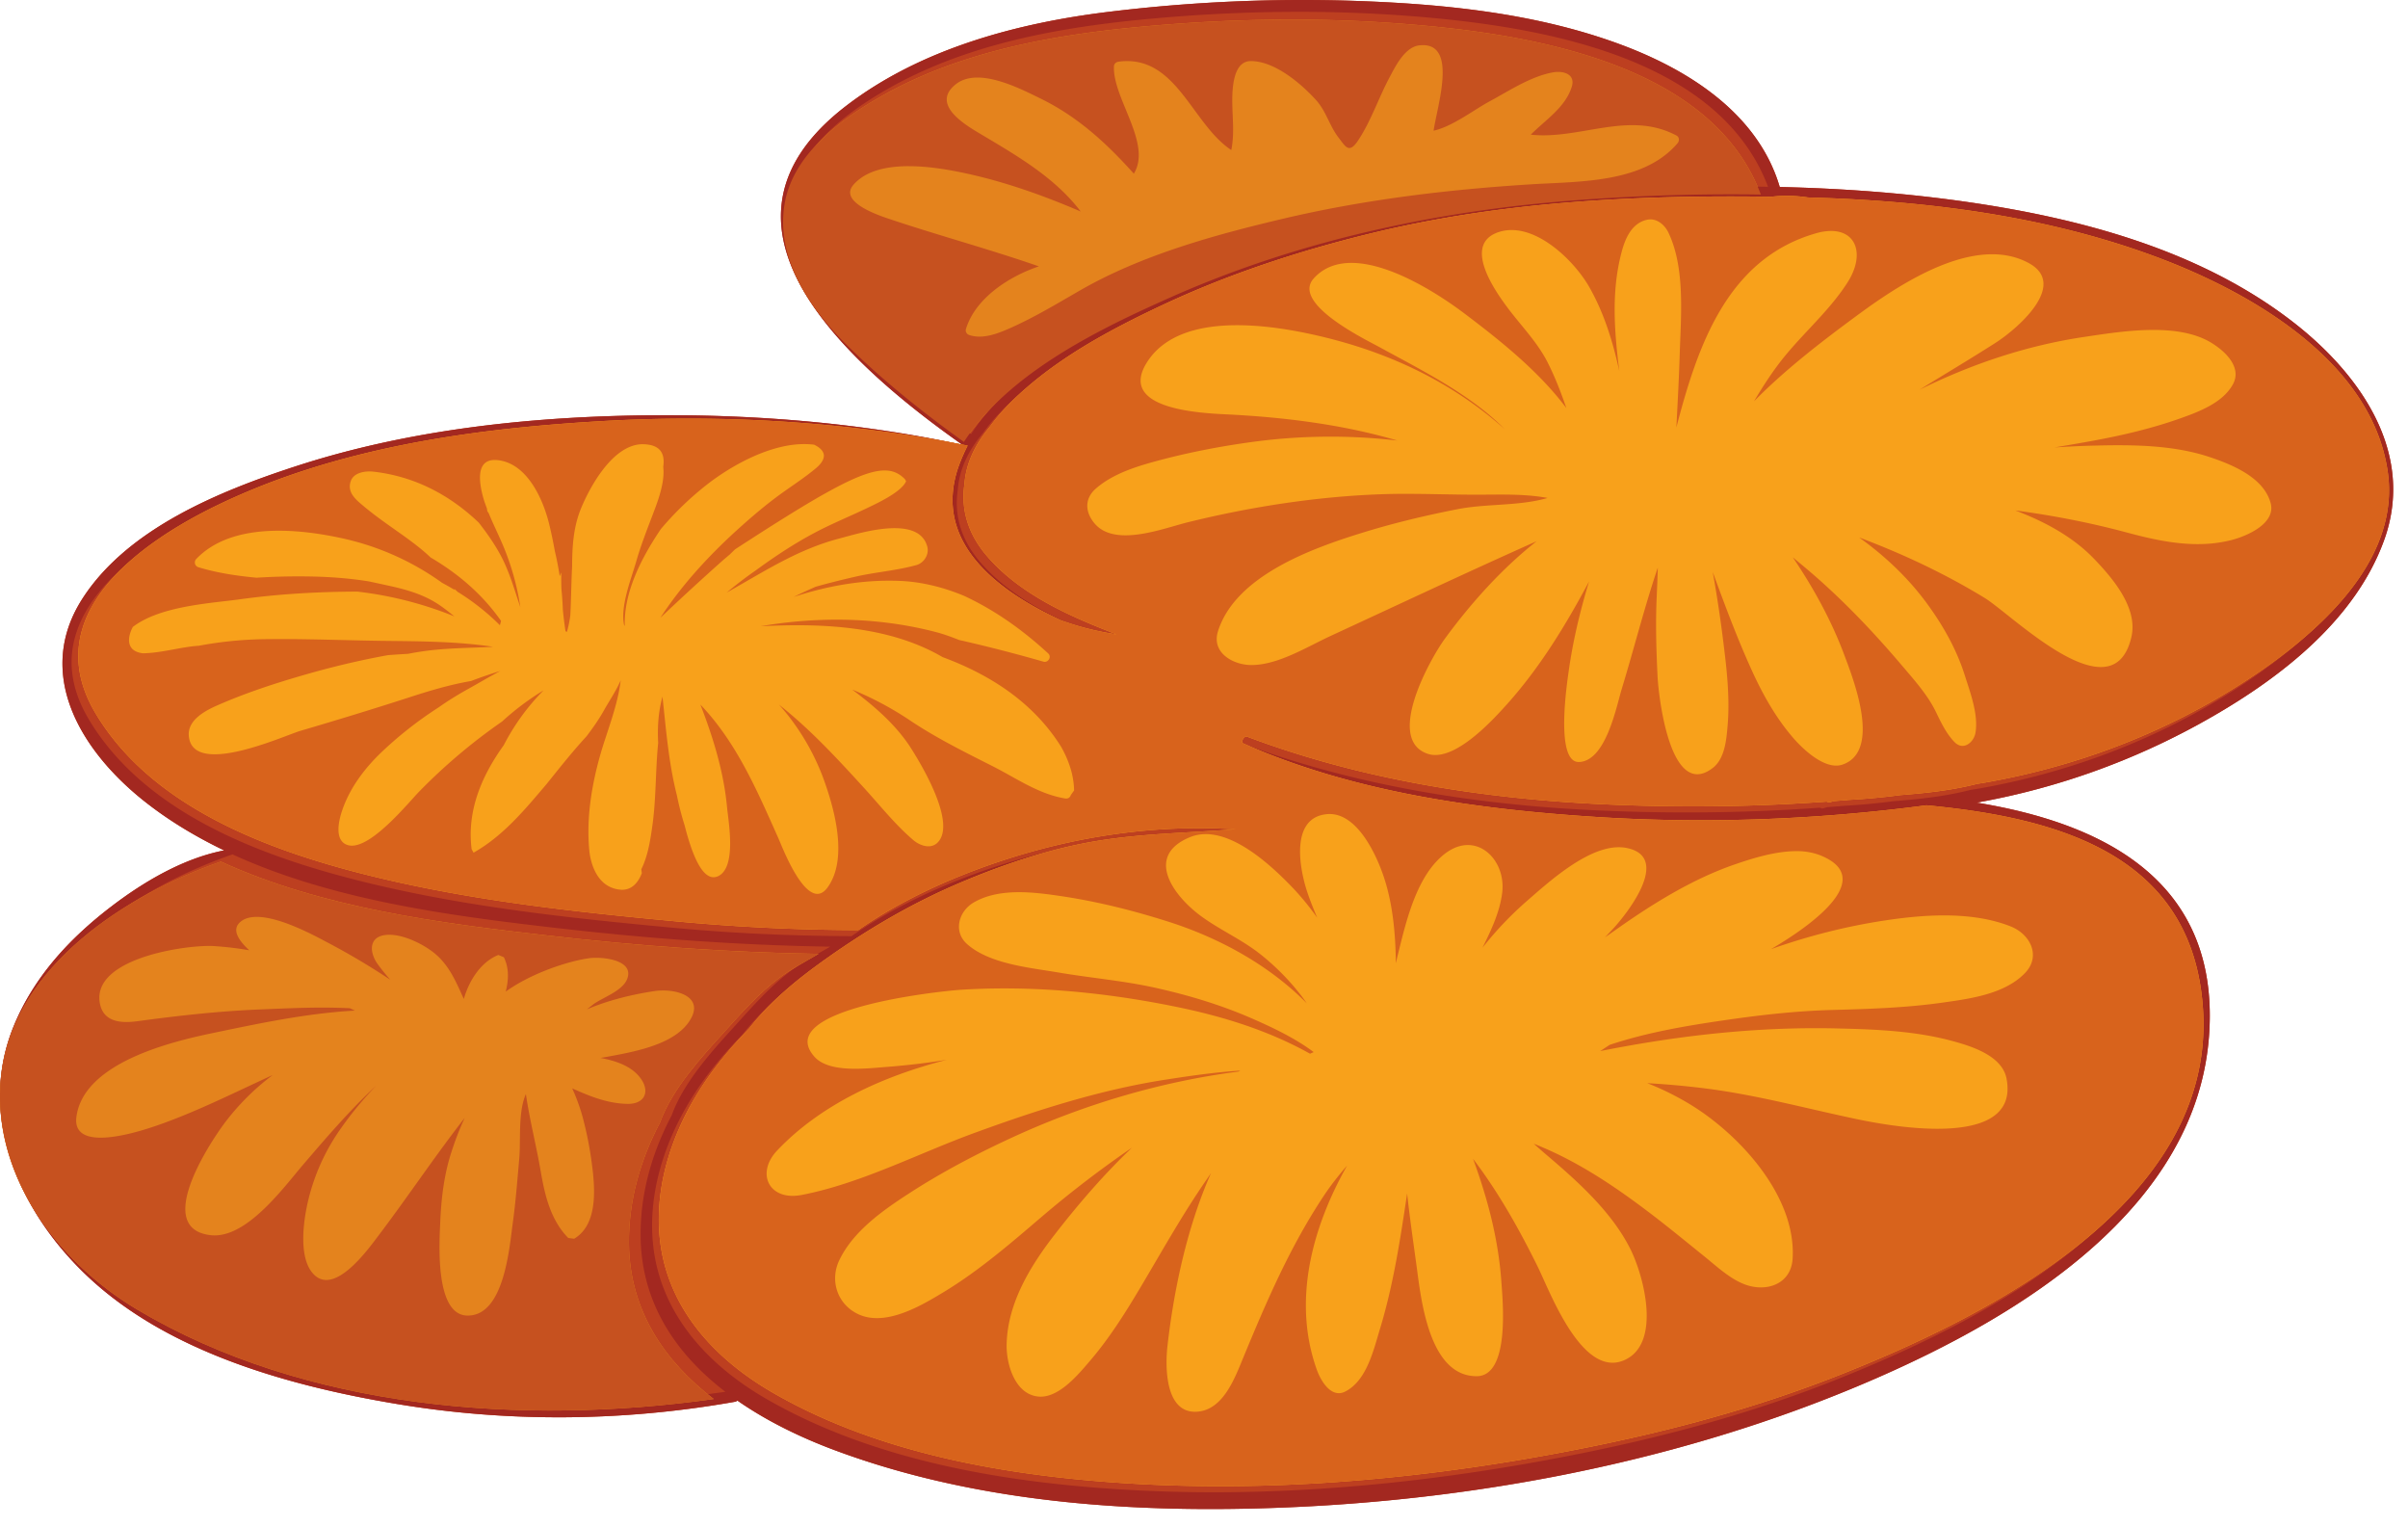 <svg xmlns="http://www.w3.org/2000/svg" width="123" height="78" fill="none" viewBox="0 0 123 78"><path fill="#bd3f20" d="M117.169 16.479c-4.752-3.706-10.905-5.336-16.77-6.177-3.115-.445-6.3-.68-9.49-.753-1.106-3.748-4.653-5.982-8.117-7.27C78.44.659 73.673.192 69.065.04a81 81 0 0 0-12.333.552c-4.728.568-9.703 1.883-13.535 4.833-7.429 5.722-.981 12.4 5.96 17.288-5.129-1.098-10.386-1.542-15.642-1.508-6.176.038-12.57.696-18.463 2.625-3.841 1.253-8.492 3.153-10.801 6.68-2.538 3.869-.128 7.82 3.09 10.381 1.262 1.004 2.647 1.833 4.11 2.538-2.072.4-4.08 1.584-5.715 2.827-2.165 1.645-4 3.616-5.041 6.159-1.915 4.68.377 9.596 3.842 12.826 4.116 3.837 10.25 5.533 15.662 6.445 5.741.97 11.652.912 17.376-.106l.097-.05c1.515 1.053 3.232 1.88 4.936 2.518 6.379 2.382 13.333 3.082 20.1 3.012 11.177-.116 22.767-2.165 33.055-6.642 7.362-3.203 16.534-8.72 17.085-17.684.475-7.722-5.353-10.679-11.88-11.745a37.1 37.1 0 0 0 12.008-4.378c3.604-2.07 7.344-4.988 8.804-9.027 1.608-4.448-1.213-8.455-4.611-11.106"/><path fill="#e4831d" d="M43.322 17.686c-1.913-1.872-3.72-4.453-3.245-7.27.416-2.467 2.704-4.196 4.724-5.377 4.19-2.442 9.117-3.289 13.885-3.71 4.502-.4 9.051-.451 13.555-.067 6.172.528 15.207 2.059 17.703 8.674a104 104 0 0 0-9.48.293c-7.07.534-14.166 2.065-20.662 4.952-3.597 1.598-8.253 3.839-10.566 7.386-2.079-1.49-4.078-3.082-5.914-4.88"/><path fill="#a32820" d="M61.804 77.065c-6.48 0-13.101-.741-19.196-3.016-1.704-.637-3.421-1.465-4.936-2.519l-.097.051c-2.979.53-6.008.799-9.039.799-2.792 0-5.584-.228-8.337-.693-5.412-.912-11.546-2.608-15.662-6.446C1.94 62.821 0 59.45 0 55.94c0-1.17.216-2.353.695-3.524 1.041-2.543 2.876-4.514 5.041-6.159 1.635-1.243 3.643-2.426 5.715-2.827-1.463-.705-2.848-1.534-4.11-2.538-2.274-1.812-4.146-4.317-4.15-6.997-.003-1.11.316-2.25 1.06-3.384 2.309-3.527 6.96-5.427 10.801-6.68 5.893-1.929 12.287-2.587 18.463-2.625q.277-.002.556-.002c5.07 0 10.137.45 15.086 1.51-4.752-3.346-9.272-7.531-9.268-11.674.003-1.91.966-3.81 3.308-5.614 3.832-2.95 8.807-4.265 13.535-4.833A82 82 0 0 1 66.524 0q1.273 0 2.541.041c4.608.151 9.375.619 13.727 2.237 3.464 1.288 7.01 3.523 8.117 7.271 3.19.074 6.375.308 9.49.753 5.865.84 12.018 2.471 16.77 6.177 2.722 2.122 5.072 5.116 5.075 8.508a7.6 7.6 0 0 1-.464 2.598c-1.46 4.039-5.2 6.957-8.804 9.027a37.1 37.1 0 0 1-12.008 4.377c6.279 1.025 11.911 3.802 11.908 10.884q0 .422-.028.862c-.551 8.965-9.723 14.481-17.085 17.683-10.288 4.478-21.878 6.527-33.055 6.643q-.452.004-.904.004m-.881-34.463q.914 0 1.832.057c-2.31.181-4.628.21-6.919.573-2.49.394-4.893 1.204-7.207 2.19-2.5 1.063-4.858 2.466-7.06 4.054-1.356.977-2.62 2.042-3.632 3.344-1.209 1.227-2.277 2.58-3.088 4.084-1.296 2.405-1.96 5.262-1.252 7.962.763 2.912 2.968 5.082 5.518 6.557 5.668 3.281 12.688 4.381 19.14 4.695q1.873.09 3.748.09c6.092 0 12.182-.695 18.157-1.864 4.585-.897 9.079-2.087 13.43-3.804 7.662-3.026 19.243-8.859 18.595-18.704-.513-7.832-7.306-9.759-14.124-10.401a88 88 0 0 1-11.529.765 83 83 0 0 1-5.39-.174c-6.082-.391-12.371-1.267-17.987-3.753-.127-.059.026-.35.168-.35q.016 0 .033.007c5.763 2.171 11.904 3.153 18.039 3.446q2.379.114 4.768.114c2.265 0 4.532-.078 6.792-.242l.134.044.239-.07c.24-.02.481-.035.721-.057l-.037-.001c.912-.05 1.808-.127 2.701-.248 1.328-.104 2.655-.244 3.936-.576l.263-.04c4.636-.794 9.1-2.456 13.084-4.98 3.593-2.278 8.34-6.123 7.621-10.956-.833-5.608-6.988-9.134-11.809-10.93-5.668-2.111-11.781-2.88-17.805-3.041a7.6 7.6 0 0 0-1.092-.084q-.392 0-.779.048-1.048-.014-2.095-.014c-6.172 0-12.309.414-18.345 1.883-3.68.897-7.303 2.082-10.732 3.698-2.657 1.252-5.34 2.694-7.48 4.741-.475.455-.91.95-1.285 1.466-.719.857-1.196 1.838-1.272 2.883-.186 1.26.133 2.558 1.229 3.788 1.693 1.904 4.163 2.991 6.541 3.906a14.5 14.5 0 0 1-2.82-.713c-3.338-1.535-6.548-4.022-5.276-7.795.134-.393.303-.768.488-1.135a73.3 73.3 0 0 0-14.256-1.378q-2.287 0-4.561.136c-6.61.389-13.455 1.37-19.481 4.273-4.008 1.932-9.243 5.65-6.24 10.659 2.824 4.709 8.626 6.911 13.692 8.196 5.274 1.336 10.706 1.922 16.113 2.426 3.048.286 6.096.42 9.143.432 2.19-1.522 4.716-2.661 7.129-3.473 3.332-1.122 6.797-1.734 10.299-1.734m-49.046 1.03C7.075 45.307 1.395 48.926.676 54.397c-.659 5.015 2.772 9.638 6.91 12.102 6.238 3.713 13.771 5.168 21.167 5.168 2.812 0 5.607-.21 8.3-.589-2.484-1.906-4.289-4.487-4.33-7.915-.026-2.218.585-4.304 1.589-6.208.617-1.723 2.152-3.378 3.27-4.61.88-.974 1.762-1.974 2.815-2.767.624-.467 1.331-.836 2.01-1.234-4.627-.07-9.252-.41-13.86-.938-5.408-.62-11.51-1.405-16.67-3.774M66.341.604c-2.433 0-4.868.114-7.288.328-4.768.421-9.694 1.268-13.885 3.71-2.02 1.18-4.308 2.91-4.724 5.378-.476 2.816 1.332 5.398 3.245 7.27 1.836 1.798 3.835 3.391 5.914 4.88 2.313-3.547 6.969-5.787 10.566-7.386 6.496-2.887 13.591-4.417 20.662-4.952 2.614-.197 5.27-.306 7.932-.306q.774 0 1.548.013C87.815 2.924 78.78 1.393 72.608.865a74 74 0 0 0-6.267-.261"/><path fill="#e4831d" d="M6.992 66.867C2.853 64.403-.578 59.78.082 54.765.8 49.295 6.48 45.675 11.281 44c5.16 2.37 11.262 3.155 16.67 3.773 4.608.53 9.233.868 13.86.94-.679.398-1.385.766-2.01 1.233-1.053.793-1.934 1.793-2.815 2.766-1.118 1.233-2.652 2.888-3.27 4.61-1.004 1.905-1.614 3.991-1.589 6.209.041 3.428 1.847 6.01 4.33 7.915-9.777 1.37-20.857.546-29.466-4.58"/><path fill="#f8a11b" d="M114.339 35.01c-3.984 2.524-8.448 4.186-13.084 4.98l-.263.04c-1.281.332-2.608.472-3.936.576-.893.121-1.789.198-2.701.248l.037.002q-.36.028-.721.055l-.239.071-.134-.044c-3.848.279-7.72.312-11.56.128-6.135-.293-12.276-1.274-18.039-3.446-.148-.055-.339.28-.201.343 5.616 2.486 11.905 3.362 17.986 3.754 5.632.364 11.32.148 16.92-.592 6.818.643 13.611 2.57 14.124 10.4.648 9.846-10.933 15.68-18.594 18.705-4.352 1.717-8.846 2.907-13.431 3.804-7.2 1.41-14.568 2.128-21.905 1.775-6.452-.315-13.472-1.415-19.14-4.696-2.55-1.475-4.755-3.644-5.518-6.556-.708-2.7-.044-5.558 1.252-7.963.811-1.504 1.88-2.857 3.088-4.084 1.012-1.302 2.276-2.366 3.632-3.344 2.202-1.588 4.56-2.99 7.06-4.055 2.314-.985 4.718-1.794 7.207-2.189 2.29-.363 4.61-.392 6.919-.573-4.123-.255-8.219.36-12.131 1.677-2.413.812-4.939 1.95-7.13 3.473a103 103 0 0 1-9.142-.431c-5.407-.505-10.839-1.091-16.113-2.427-5.066-1.284-10.868-3.487-13.692-8.196-3.003-5.01 2.232-8.727 6.24-10.659 6.026-2.903 12.87-3.884 19.481-4.273 6.265-.37 12.639.014 18.817 1.243a9 9 0 0 0-.488 1.134c-1.272 3.773 1.938 6.26 5.276 7.795.918.337 1.86.566 2.82.713-2.378-.915-4.848-2.002-6.541-3.906-1.096-1.23-1.415-2.527-1.23-3.788.077-1.045.554-2.026 1.273-2.883.376-.517.81-1.01 1.285-1.465 2.14-2.048 4.823-3.49 7.48-4.742 3.43-1.616 7.052-2.801 10.732-3.698 6.719-1.635 13.563-1.963 20.44-1.869a7 7 0 0 1 1.87.036c6.025.162 12.138.93 17.806 3.04 4.821 1.797 10.976 5.323 11.809 10.931.719 4.833-4.028 8.679-7.621 10.956"/><path fill="#c6511f" d="M49.236 22.567c-2.079-1.49-4.078-3.083-5.914-4.881-1.913-1.872-3.72-4.454-3.245-7.27.416-2.468 2.704-4.197 4.724-5.377 4.19-2.443 9.117-3.29 13.885-3.71A83 83 0 0 1 65.974 1c2.094 0 4.184.084 6.267.262 6.172.527 15.207 2.058 17.703 8.673a95 95 0 0 0-1.548-.012c-2.662 0-5.318.108-7.932.305-7.07.535-14.166 2.065-20.662 4.953-3.597 1.598-8.253 3.838-10.566 7.386m-2.81-14.081c-1.116 0-2.198.222-2.83.948-.795.91 1.417 1.609 1.9 1.771 2.512.84 5.064 1.526 7.57 2.398-1.57.528-3.256 1.65-3.726 3.201-.042.136.048.267.174.307.168.056.342.08.516.08.547 0 1.11-.232 1.587-.444 1.24-.55 2.4-1.255 3.575-1.93 3.128-1.794 6.832-2.817 10.318-3.64 4.175-.988 8.45-1.5 12.726-1.766 2.452-.152 5.71-.05 7.452-2.095.1-.118.1-.31-.05-.392-.745-.398-1.498-.532-2.258-.532-.75 0-1.507.13-2.267.259-.76.13-1.524.259-2.288.259q-.317 0-.633-.033c.754-.76 1.748-1.378 2.088-2.426.186-.57-.255-.779-.694-.779q-.12 0-.234.019c-1.136.193-2.267.947-3.262 1.484-.809.435-1.894 1.283-2.862 1.499.177-1.235 1.212-4.369-.546-4.369q-.078 0-.164.009c-.764.074-1.246 1.086-1.554 1.662-.563 1.06-.939 2.223-1.61 3.223-.174.259-.309.359-.428.359-.188 0-.336-.253-.538-.51-.483-.619-.64-1.364-1.175-1.95-.767-.842-2.104-1.979-3.32-1.979h-.005c-.659.003-.835.74-.902 1.248-.14 1.095.132 2.213-.093 3.295-1.921-1.267-2.725-4.543-5.32-4.543q-.204 0-.424.028c-.139.018-.244.1-.25.25-.06 1.635 1.96 3.938 1.017 5.471-1.412-1.572-2.867-2.912-4.79-3.849-.776-.378-2.097-1.059-3.197-1.059-.415 0-.797.096-1.107.342-1.206.954.231 1.92 1.09 2.436 1.925 1.15 3.925 2.267 5.29 4.062-1.913-.821-3.878-1.521-5.918-1.959-.752-.16-1.819-.355-2.859-.355M28.159 72.034c-7.396 0-14.93-1.455-21.167-5.168-4.139-2.463-7.57-7.087-6.91-12.101.718-5.47 6.398-9.09 11.2-10.765 5.16 2.37 11.262 3.154 16.67 3.773 4.608.53 9.233.868 13.86.939-.679.398-1.385.766-2.01 1.234-1.053.792-1.934 1.792-2.815 2.766-1.118 1.233-2.652 2.888-3.27 4.61-1.004 1.904-1.614 3.99-1.589 6.209.041 3.427 1.847 6.009 4.33 7.915a60 60 0 0 1-8.3.588M23.74 57.085c-.27.572-.494 1.168-.688 1.767-.377 1.17-.516 2.377-.566 3.597-.04.973-.288 4.692 1.374 4.735h.038c1.856 0 2.12-3.465 2.292-4.706.153-1.108.237-2.225.336-3.338.081-.904-.074-2.343.337-3.267.19 1.316.528 2.615.753 3.924.211 1.235.507 2.506 1.41 3.425l.302.039c1.254-.744 1.06-2.681.895-3.901q-.163-1.221-.487-2.405a10 10 0 0 0-.508-1.373c.916.41 1.838.785 2.855.791h.005c.864 0 1.148-.665.584-1.37-.466-.583-1.24-.831-1.997-.977l.216-.035c1.32-.245 3.419-.58 4.267-1.762.841-1.173-.284-1.647-1.29-1.647q-.233 0-.446.032c-1.163.178-2.346.467-3.443.931l.344-.268c.483-.343 1.457-.668 1.704-1.26.357-.861-.835-1.104-1.585-1.104-.13 0-.25.008-.343.021-1.065.146-2.93.748-4.265 1.703.142-.585.184-1.168-.096-1.753l-.282-.115c-.862.341-1.482 1.26-1.764 2.246-.384-.838-.725-1.691-1.48-2.32-.553-.457-1.542-.958-2.326-.958q-.129 0-.247.018c-.828.13-.748.917-.359 1.462.207.29.428.556.652.816a36 36 0 0 0-3.216-1.908c-.666-.355-2.41-1.301-3.6-1.301-.377 0-.697.093-.912.33-.346.382.015.903.528 1.375a17 17 0 0 0-1.816-.215 4 4 0 0 0-.229-.006c-1.615 0-6.095.742-5.57 3.005.16.69.731.88 1.346.88.177 0 .357-.016.532-.038 2.073-.282 4.168-.517 6.257-.603 1.076-.043 2.148-.096 3.224-.096q.342 0 .688.008c.223.004.464.014.706.025l.26.121c-2.474.133-4.978.671-7.31 1.157-2.13.445-6.56 1.524-6.917 4.273-.105.809.476 1.06 1.24 1.06 1.028 0 2.388-.454 2.855-.615 2.034-.703 3.97-1.687 5.928-2.582a12.4 12.4 0 0 0-2.47 2.471c-.774 1.045-3.63 5.381-.686 5.706q.097.01.197.01c1.741 0 3.54-2.468 4.508-3.601 1.177-1.375 2.393-2.793 3.741-4.045a18 18 0 0 0-1.877 2.287 10.6 10.6 0 0 0-1.69 4.006c-.173.904-.34 2.459.29 3.244.219.273.467.386.73.386 1.011 0 2.223-1.682 2.66-2.262 1.517-2.002 2.883-4.062 4.411-6.02"/><path fill="#d8631c" d="M62.346 75.899q-1.875 0-3.748-.09c-6.452-.314-13.472-1.414-19.14-4.695-2.55-1.476-4.755-3.645-5.518-6.557-.708-2.7-.044-5.557 1.252-7.962.811-1.504 1.88-2.858 3.088-4.084 1.012-1.303 2.276-2.367 3.632-3.344 2.202-1.588 4.56-2.99 7.06-4.055 2.314-.986 4.718-1.795 7.207-2.19 2.29-.362 4.61-.391 6.919-.573a30 30 0 0 0-1.832-.056c-3.502 0-6.967.612-10.299 1.733-2.413.813-4.939 1.951-7.13 3.474a103 103 0 0 1-9.142-.432c-5.407-.504-10.839-1.09-16.113-2.426-5.066-1.285-10.868-3.487-13.692-8.197-3.003-5.01 2.232-8.726 6.24-10.658 6.026-2.903 12.87-3.884 19.481-4.273a77 77 0 0 1 4.561-.136c4.776 0 9.572.448 14.256 1.378a9 9 0 0 0-.488 1.135c-1.272 3.773 1.938 6.26 5.276 7.794.918.338 1.86.567 2.82.714-2.378-.915-4.848-2.003-6.541-3.906-1.096-1.23-1.415-2.527-1.23-3.788.077-1.045.554-2.026 1.273-2.884.376-.516.81-1.01 1.285-1.465 2.14-2.048 4.823-3.49 7.48-4.741 3.43-1.616 7.052-2.802 10.732-3.698 6.036-1.47 12.173-1.884 18.345-1.884q1.047 0 2.095.015.387-.048.779-.048.547.001 1.092.084c6.024.161 12.137.93 17.805 3.04 4.821 1.796 10.976 5.323 11.809 10.93.719 4.834-4.028 8.68-7.621 10.957-3.984 2.524-8.448 4.185-13.084 4.98l-.263.04c-1.281.332-2.608.472-3.936.576a34 34 0 0 1-2.701.248l.037.001c-.24.021-.481.037-.721.056l-.239.07-.134-.044c-2.26.165-4.527.243-6.792.243q-2.39 0-4.768-.114c-6.135-.294-12.276-1.275-18.039-3.447a.1.1 0 0 0-.033-.006c-.142 0-.295.291-.168.35 5.616 2.485 11.905 3.361 17.986 3.753 1.792.116 3.592.174 5.391.174 3.855 0 7.712-.261 11.53-.765 6.817.642 13.61 2.569 14.123 10.4.648 9.846-10.933 15.68-18.594 18.705-4.352 1.717-8.846 2.907-13.431 3.804-5.975 1.17-12.065 1.864-18.157 1.864m-.487-15.99c-1.275 2.867-1.927 6.171-2.228 8.854-.11.986-.133 3.334 1.408 3.334q.035 0 .07-.002c1.37-.06 1.967-1.726 2.409-2.793 1.19-2.876 2.39-5.662 4.121-8.264.356-.534.755-1.035 1.172-1.517-1.837 3.252-2.787 6.982-1.544 10.442.159.444.563 1.185 1.12 1.185q.153.002.32-.08c1.107-.559 1.453-2.125 1.781-3.2.687-2.256 1.039-4.59 1.388-6.921.135 1.277.326 2.552.495 3.807.225 1.676.647 5.527 3.05 5.527h.005c1.722-.005 1.329-3.892 1.26-4.866-.154-2.152-.704-4.222-1.443-6.235 1.324 1.736 2.413 3.699 3.316 5.537.57 1.16 1.956 4.876 3.808 4.875q.3.002.616-.137c1.893-.852.987-4.29.293-5.674-.972-1.934-2.742-3.497-4.365-4.874-.19-.164-.381-.334-.572-.5 2.085.817 3.93 2.03 5.716 3.374 1.015.76 1.993 1.568 2.981 2.364.626.503 1.29 1.133 2.042 1.431.282.112.578.17.865.17.825 0 1.567-.477 1.624-1.478.181-3.126-2.597-6.188-5.033-7.742a14 14 0 0 0-2.391-1.209q1.61.087 3.224.302c2.54.342 4.988 1.013 7.488 1.536.776.162 2.492.49 4.105.49 2.046 0 3.93-.525 3.532-2.569-.228-1.167-1.796-1.65-2.761-1.912-1.875-.51-3.881-.596-5.813-.641q-.569-.015-1.136-.015c-3.73 0-7.398.442-11.046 1.17q.243-.159.484-.318c1.872-.625 3.851-.964 5.794-1.248 1.874-.275 3.71-.484 5.601-.535 1.85-.049 3.712-.109 5.547-.366 1.418-.2 3.21-.424 4.265-1.508.848-.87.285-1.992-.72-2.391-1.049-.416-2.227-.563-3.407-.563-1.038 0-2.078.115-3.036.26-1.974.3-3.92.795-5.802 1.463 1.836-1.073 5.54-3.593 2.501-4.799a3.3 3.3 0 0 0-1.21-.206c-1.082 0-2.267.377-3.143.678-2.158.743-4.198 2.01-6.051 3.32l-.581.407q.212-.22.422-.447c.728-.786 2.976-3.647.703-4.117a2 2 0 0 0-.416-.041c-1.65 0-3.619 1.814-4.71 2.76a17.6 17.6 0 0 0-2.253 2.373c.446-.892.886-1.83 1.007-2.8.161-1.283-.667-2.445-1.755-2.445-.361 0-.749.128-1.141.421-1.481 1.111-2.015 3.502-2.433 5.183-.038.144-.066.289-.102.434-.017-1.584-.168-3.145-.665-4.554-.388-1.099-1.323-3.068-2.72-3.068q-.074 0-.15.008c-1.909.192-1.36 2.884-.987 3.986.146.437.321.87.506 1.303a14 14 0 0 0-1.204-1.48c-.974-1.02-2.813-2.79-4.49-2.79-.287 0-.568.053-.84.168-2.299.977-.787 2.98.538 3.974.968.725 2.1 1.214 3.048 1.957.844.66 1.728 1.548 2.414 2.54-1.926-1.953-4.479-3.342-7.064-4.166-1.784-.568-3.612-1.027-5.464-1.304-.671-.1-1.423-.204-2.166-.204-.821 0-1.633.127-2.316.524-.782.455-1.053 1.49-.35 2.118 1.152 1.034 3.245 1.215 4.693 1.462 1.623.277 3.27.413 4.877.766 1.766.39 3.499.912 5.152 1.65.828.367 2.044.929 2.991 1.647l-.187.082c-2.112-1.182-4.449-1.908-6.836-2.395-2.865-.587-5.837-.94-8.78-.94q-1.099 0-2.189.067c-1.117.07-9.683.98-7.508 3.423.439.492 1.27.613 2.09.613.626 0 1.245-.07 1.673-.1a37 37 0 0 0 2.993-.357c-3.257.833-6.43 2.276-8.663 4.633-.997 1.053-.529 2.315.794 2.315q.212 0 .453-.045c3.033-.584 5.98-2.133 8.873-3.184 3.2-1.167 6.442-2.207 9.816-2.72 1.114-.172 2.412-.365 3.723-.447l-.1.049c-3.981.515-7.897 1.685-11.523 3.352-1.822.839-3.605 1.773-5.289 2.864-1.341.868-2.859 1.93-3.57 3.414-.503 1.045-.098 2.257.96 2.757.305.144.629.204.96.204 1.206 0 2.527-.795 3.434-1.344 1.777-1.079 3.375-2.455 4.95-3.803a55 55 0 0 1 4.645-3.559c-1.419 1.35-2.708 2.846-3.89 4.363-1.277 1.635-2.47 3.558-2.513 5.691-.019 1.012.424 2.528 1.604 2.656q.067.007.136.007c.992 0 1.95-1.167 2.505-1.815 1.006-1.17 1.836-2.495 2.623-3.819 1.1-1.853 2.147-3.729 3.379-5.501zM35.775 35.981c1.856 1.945 2.893 4.384 3.988 6.834.164.37 1.096 2.834 1.99 2.834.177 0 .354-.099.522-.332 1.073-1.484.327-4.087-.232-5.605a12 12 0 0 0-1.816-3.212 10 10 0 0 0-.443-.52c1.602 1.262 2.984 2.76 4.37 4.279.808.886 1.598 1.885 2.518 2.66.199.165.483.3.751.3a.64.64 0 0 0 .467-.187c.984-.985-.815-3.966-1.336-4.79-.756-1.198-1.858-2.152-3.024-3.026a16.7 16.7 0 0 1 2.95 1.572c1.346.904 2.812 1.627 4.255 2.357 1.205.612 2.31 1.404 3.668 1.631q.03.005.056.005c.12 0 .205-.07.241-.184l.164-.228c-.012-.776-.264-1.521-.657-2.224-1.393-2.232-3.57-3.666-6.052-4.584l-.01-.005c-2.189-1.276-4.818-1.626-7.422-1.626-.625 0-1.25.02-1.868.051a23 23 0 0 1 3.875-.336c1.72 0 3.437.204 5.098.64.38.1.771.242 1.168.4 1.443.326 2.872.695 4.306 1.106q.032.009.065.009c.204 0 .347-.272.177-.428-1.337-1.23-2.75-2.225-4.316-2.95-1.033-.427-2.112-.7-3.196-.753q-.307-.014-.616-.014c-1.654 0-3.296.312-4.874.829q.557-.273 1.125-.52c.668-.19 1.341-.356 2.015-.51 1.03-.238 2.114-.314 3.125-.595.397-.111.668-.55.557-.95-.196-.714-.877-.936-1.668-.936-1.044 0-2.278.387-2.836.532-2.145.563-3.861 1.706-5.742 2.758.47-.39.958-.768 1.468-1.12.958-.701 1.946-1.36 2.996-1.918.913-.488 1.865-.869 2.794-1.318.407-.198 1.671-.777 1.907-1.33l-.057-.104c-.282-.288-.602-.447-1.04-.447-1.176 0-3.206 1.145-7.646 4.033l-.26.255-.334.282a143 143 0 0 0-3.212 2.95c1.068-1.643 2.438-3.133 3.882-4.449.768-.697 1.555-1.37 2.403-1.972.553-.393 1.125-.768 1.648-1.205.617-.516.513-.921-.08-1.21a4 4 0 0 0-.51-.031c-1.75 0-3.689 1.08-4.937 2.045a16 16 0 0 0-2.382 2.292c-.97 1.436-1.874 3.167-1.847 4.893l-.019.06c-.244-.944.36-2.436.592-3.248.236-.833.552-1.636.86-2.448.24-.628.632-1.63.534-2.431.09-.611-.088-1.128-1-1.155q-.024-.002-.048-.002c-1.502 0-2.675 2.129-3.144 3.26-.404.975-.458 1.98-.463 2.99-.043.832-.047 1.667-.092 2.497a6 6 0 0 1-.172.839l-.073-.036c-.056-.359-.1-.727-.136-1.096a16 16 0 0 0-.07-1.027q-.019-.438-.008-.877l-.082.19q-.098-.65-.251-1.294a23 23 0 0 0-.284-1.355c-.308-1.268-1.123-3.128-2.647-3.279a1 1 0 0 0-.14-.006c-1.042 0-.76 1.333-.552 2.035.044.146.1.288.152.43l.024.147.076.117c.238.579.524 1.144.76 1.715q.616 1.496.851 3.07c-.3-.877-.547-1.778-.985-2.606-.328-.619-.723-1.174-1.139-1.71-1.443-1.375-3.215-2.352-5.37-2.601a2 2 0 0 0-.207-.012c-.379 0-.827.113-.959.49-.21.597.28.97.703 1.322 1.152.959 2.394 1.65 3.373 2.581 1.377.81 2.616 1.842 3.599 3.24l-.059.22a12 12 0 0 0-2.16-1.705l-.124-.115-.052-.044.032.068q-.315-.192-.644-.366a13.75 13.75 0 0 0-5.177-2.292c-.94-.203-2.054-.372-3.164-.372-1.59 0-3.174.348-4.222 1.445a.253.253 0 0 0 .11.419c.97.296 1.966.441 2.969.536a34 34 0 0 1 2.879-.06c.977.022 1.933.099 2.87.25l.876.19c.91.196 1.783.422 2.58.925.324.203.612.44.903.67a19 19 0 0 0-4.964-1.266c-2.008.007-4.016.12-6.004.395-1.459.202-4.061.332-5.46 1.412-.317.604-.304 1.252.523 1.344.937-.015 1.924-.321 2.812-.383h.025a19.7 19.7 0 0 1 3.57-.34q.297-.004.595-.004c1.832 0 3.663.075 5.495.095 1.803.02 3.597.033 5.383.299-1.163.063-2.34.06-3.492.218a14 14 0 0 0-.847.142c-.345.02-.69.04-1.036.069-1.516.273-3.019.64-4.497 1.073-1.419.415-2.842.888-4.195 1.482-.633.278-1.54.75-1.475 1.561.058.704.596.946 1.326.946 1.505 0 3.82-1.036 4.381-1.2 1.859-.546 3.707-1.11 5.55-1.706 1.033-.337 2.087-.652 3.16-.836q.738-.282 1.491-.512c-.548.288-1.081.608-1.618.906-.526.292-1.032.6-1.511.94a19.7 19.7 0 0 0-2.943 2.307c-.872.836-1.616 1.827-2.005 2.976-.157.464-.392 1.412.168 1.712a.7.7 0 0 0 .33.079c1.12 0 2.926-2.24 3.446-2.77a29 29 0 0 1 4.225-3.568 13.5 13.5 0 0 1 2.12-1.592 11.4 11.4 0 0 0-2.033 2.8c-1.136 1.579-1.885 3.351-1.641 5.308l.1.18c1.514-.858 2.602-2.177 3.73-3.505.667-.83 1.326-1.665 2.043-2.441.325-.43.636-.87.897-1.34.244-.436.608-.97.846-1.516-.147 1.27-.7 2.622-1.015 3.707-.46 1.587-.745 3.29-.593 4.942.066.739.384 1.632 1.134 1.933.174.07.334.103.48.11l.042.005h.017c.47 0 .805-.31 1.013-.845l-.025-.204c.343-.691.467-1.526.567-2.246.194-1.393.152-2.808.294-4.205-.044-.798.008-1.593.22-2.361.186 1.712.315 3.38.734 5.032.106.517.233 1.028.394 1.528.379 1.5.867 2.66 1.48 2.66a.54.54 0 0 0 .238-.056c.952-.454.521-2.788.452-3.512-.168-1.808-.706-3.556-1.363-5.25m48.905-6.993c-.013.524-.037 1.048-.06 1.573-.056 1.32-.018 2.656.047 3.976.041.84.485 5.003 2.03 5.003.235 0 .498-.097.789-.32.626-.478.702-1.476.762-2.193.12-1.437-.053-2.91-.233-4.336a65 65 0 0 0-.528-3.476c.63 1.72 1.27 3.437 2.037 5.113.55 1.197 1.2 2.341 2.06 3.341.442.518 1.386 1.43 2.207 1.43a1 1 0 0 0 .317-.05c2.022-.684.55-4.388.1-5.595-.657-1.763-1.572-3.426-2.633-4.993q.255.215.513.426c1.828 1.52 3.483 3.241 5.02 5.05.622.734 1.336 1.52 1.762 2.387.268.551.529 1.116.954 1.561.138.145.283.206.42.206.322 0 .603-.324.663-.67.157-.938-.268-2.052-.544-2.926-.423-1.336-1.104-2.539-1.93-3.67-.963-1.314-2.15-2.432-3.469-3.378 2.23.838 4.371 1.844 6.408 3.086 1.032.633 4.015 3.534 5.936 3.532.731 0 1.308-.42 1.566-1.544.338-1.488-.967-3-1.904-3.977-1.102-1.148-2.547-1.914-4.028-2.476 1.908.253 3.808.62 5.71 1.13 1.187.32 2.392.589 3.603.589.579 0 1.159-.061 1.739-.21.757-.194 2.276-.834 1.989-1.89-.352-1.295-1.932-1.947-3.083-2.335-1.492-.503-3.121-.614-4.706-.614q-.553 0-1.095.016c-.717.013-1.433.05-2.148.095q.993-.164 1.984-.345c1.509-.277 3.013-.632 4.46-1.147.945-.336 2.141-.791 2.657-1.721.491-.886-.404-1.705-1.084-2.122-.818-.505-1.88-.665-2.972-.665-1.218 0-2.476.2-3.472.348-3.01.442-5.828 1.4-8.484 2.71 1.286-.79 2.584-1.565 3.872-2.386 1.099-.698 3.774-2.98 1.707-4.091-.58-.313-1.208-.445-1.859-.445-2.476 0-5.268 1.92-6.948 3.16-1.773 1.307-3.62 2.724-5.216 4.347.49-.824 1.008-1.625 1.634-2.379 1.03-1.241 2.285-2.337 3.152-3.706.864-1.365.472-2.612-.85-2.612a2.8 2.8 0 0 0-.765.117c-4.541 1.293-6.056 5.757-7.141 9.926l.008-.117c.062-1.216.129-2.43.166-3.646.059-1.942.287-4.382-.576-6.194-.17-.36-.518-.677-.925-.677a1 1 0 0 0-.187.022c-.894.216-1.186 1.2-1.365 1.991-.433 1.903-.272 3.816-.035 5.728-.326-1.48-.762-2.926-1.524-4.272-.697-1.231-2.376-2.925-3.976-2.925-.218 0-.434.03-.648.1-1.922.621-.146 3.084.48 3.916.679.9 1.476 1.708 1.994 2.716.386.757.694 1.55.969 2.358-1.416-1.89-3.404-3.47-5.199-4.824-1.18-.893-3.74-2.588-5.778-2.588-.743 0-1.418.226-1.93.798-1.142 1.279 2.659 3.118 3.355 3.499 2.143 1.176 4.624 2.394 6.403 4.192-2.483-2.219-5.456-3.716-8.774-4.583-1.262-.33-3.113-.724-4.886-.724-1.867 0-3.651.436-4.578 1.843-1.612 2.449 2.658 2.644 4.086 2.713 2.838.141 5.845.505 8.668 1.333a29.7 29.7 0 0 0-7.494.084c-1.488.206-2.969.487-4.424.863-1.189.31-2.533.681-3.48 1.507-.6.524-.546 1.218-.06 1.787.38.446.947.6 1.576.6 1.095 0 2.374-.466 3.156-.66 3.198-.79 6.578-1.317 9.864-1.436q.656-.024 1.31-.022c1.12 0 2.238.037 3.36.043l.201.001q.312 0 .624-.004.307-.002.616-.003c.816 0 1.628.026 2.43.173-1.474.426-3.098.28-4.598.573-1.652.323-3.29.714-4.897 1.213-2.547.79-6.443 2.185-7.342 5.015-.353 1.113.783 1.725 1.684 1.732h.02c1.364 0 2.842-.928 4.04-1.483 3.507-1.62 7.002-3.268 10.531-4.841-1.797 1.415-3.373 3.187-4.681 4.97-.731.996-3.072 5.142-.891 5.884a1.2 1.2 0 0 0 .396.064c1.284 0 2.919-1.768 3.6-2.524 1.713-1.893 3.052-4.084 4.255-6.342-.458 1.505-.826 3.036-1.044 4.602-.076.546-.699 4.622.513 4.622h.028c1.365-.067 1.892-2.81 2.172-3.734.63-2.064 1.152-4.155 1.841-6.193"/></svg>